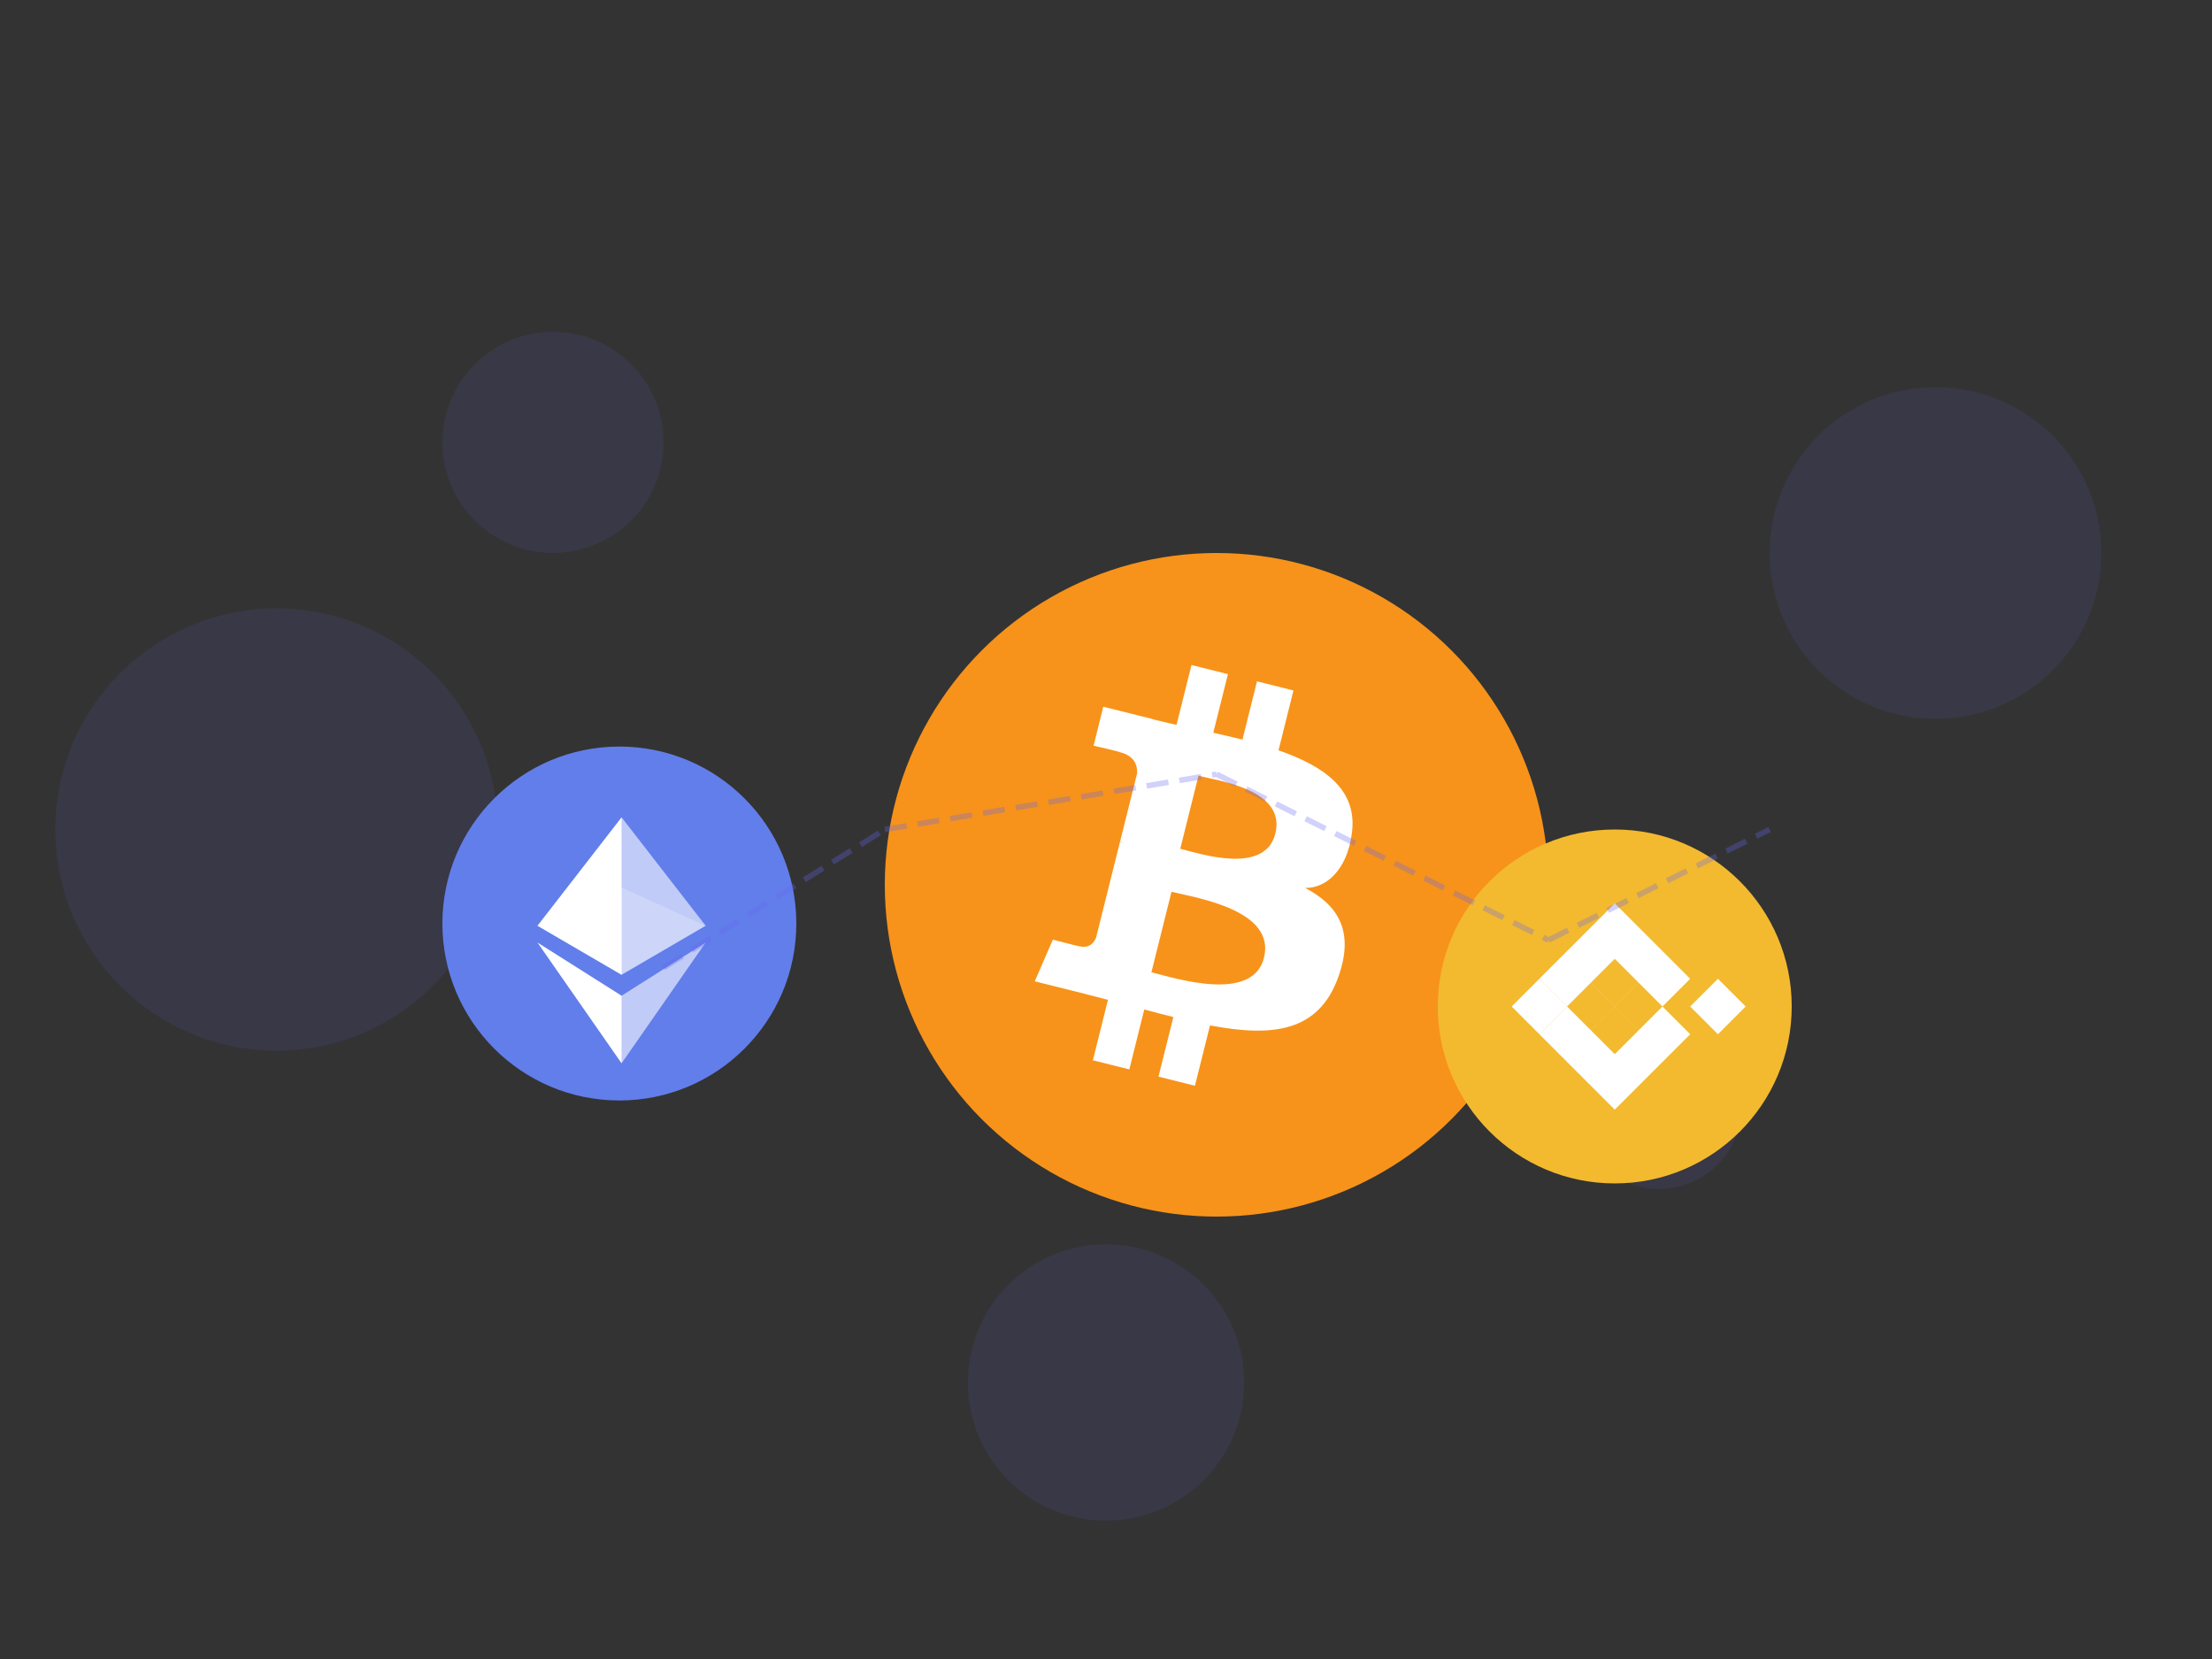 <svg width="400" height="300" viewBox="0 0 400 300" fill="none" xmlns="http://www.w3.org/2000/svg">
  <rect x="0" y="0" width="400" height="300" fill="#333333" stroke="none"/>
  <!-- Background Elements -->
  <g opacity="0.1">
    <circle cx="50" cy="150" r="40" fill="#6366F1"/>
    <circle cx="350" cy="100" r="30" fill="#6366F1"/>
    <circle cx="200" cy="250" r="25" fill="#6366F1"/>
    <circle cx="300" cy="200" r="15" fill="#6366F1"/>
    <circle cx="100" cy="80" r="20" fill="#6366F1"/>
  </g>
  
  <!-- Bitcoin Logo -->
  <g transform="translate(160, 100) scale(1.5)">
    <circle cx="40" cy="40" r="40" fill="#F7931A"/>
    <path d="M56.29,33.91c0.799-5.331-3.266-8.191-8.826-10.122l1.801-7.216l-4.396-1.099l-1.751,7.022
      c-1.155-0.288-2.34-0.558-3.516-0.826l1.764-7.065l-4.395-1.098l-1.802,7.214c-0.955-0.217-1.893-0.433-2.797-0.659l0.005-0.022
      l-6.041-1.507l-1.167,4.696c0,0,3.266,0.748,3.195,0.794c1.781,0.444,2.104,1.624,2.049,2.56l-2.054,8.224
      c0.123,0.031,0.282,0.076,0.457,0.147c-0.147-0.036-0.304-0.076-0.467-0.115l-2.877,11.52c-0.218,0.543-0.772,1.357-2.017,1.048
      c0.045,0.064-3.196-0.797-3.196-0.797l-2.181,5.028l5.706,1.424c1.059,0.266,2.097,0.544,3.118,0.809l-1.818,7.286l4.395,1.098
      l1.801-7.221c1.198,0.325,2.363,0.625,3.507,0.909l-1.794,7.185l4.396,1.098l1.818-7.274c7.491,1.417,13.121,0.846,15.5-5.932
      c1.919-5.45-0.094-8.596-4.041-10.642C53.262,40.438,55.723,38.122,56.29,33.91z M45.717,48.775
      c-1.363,5.474-10.584,2.515-13.576,1.773l2.423-9.709C37.556,41.579,47.136,43.025,45.717,48.775z M47.084,33.818
      c-1.25,5.009-8.965,2.464-11.465,1.839l2.196-8.802C40.316,27.48,48.388,28.548,47.084,33.818z" fill="white"/>
  </g>
  
  <!-- Ethereum Logo -->
  <g transform="translate(80, 135) scale(0.8)">
    <circle cx="40" cy="40" r="40" fill="#627EEA"/>
    <path d="M40.5,16l-0.31,1.06V51.27l0.31,0.31L59.5,40.5L40.5,16z" fill="white" fill-opacity="0.6"/>
    <path d="M40.5,16L21.5,40.5l19,11.08V16z" fill="white"/>
    <path d="M40.5,56.32l-0.23,0.29v14.31l0.23,0.68L59.5,44.31L40.5,56.32z" fill="white" fill-opacity="0.6"/>
    <path d="M40.5,71.6v-15.28L21.5,44.31L40.5,71.6z" fill="white"/>
    <path d="M40.5,51.58l19-11.08l-19-8.62V51.58z" fill="white" fill-opacity="0.2"/>
    <path d="M21.5,40.5l19,11.08V31.88L21.5,40.5z" fill="white" fill-opacity="0.6"/>
  </g>
  
  <!-- Binance Logo -->
  <g transform="translate(260, 150) scale(0.8)">
    <circle cx="40" cy="40" r="40" fill="#F3BA2F"/>
    <path d="M29.22,40.01l10.78-10.78l10.78,10.78l6.27-6.27L40.01,16.7L22.96,33.74L29.22,40.01z" fill="white"/>
    <path d="M16.7,40.01l6.27-6.27l6.27,6.27l-6.27,6.27L16.7,40.01z" fill="white"/>
    <path d="M29.22,40.01l10.78,10.78l10.78-10.78l6.27,6.27l-17.05,17.04L22.96,46.28L29.22,40.01z" fill="white"/>
    <path d="M57.05,40.01l6.27-6.27l6.27,6.27l-6.27,6.27L57.05,40.01z" fill="white"/>
    <path d="M40.01,40.01l10.78-10.78l0.01,0.01l-10.78,10.78L40.01,40.01z" fill="white"/>
    <path d="M40.01,40.01l-10.78-10.78l0.01-0.01l10.78,10.78L40.01,40.01z" fill="white"/>
    <path d="M40.01,40.01l10.78,10.78l-0.01,0.01l-10.78-10.78L40.01,40.01z" fill="white"/>
    <path d="M40.01,40.01l-10.78,10.78l-0.01-0.01l10.78-10.78L40.01,40.01z" fill="white"/>
  </g>
  
  <!-- Connection Lines -->
  <g opacity="0.3" stroke="#6366F1" stroke-width="1" stroke-dasharray="4,2">
    <line x1="160" y1="150" x2="220" y2="140" />
    <line x1="220" y1="140" x2="280" y2="170" />
    <line x1="120" y1="175" x2="160" y2="150" />
    <line x1="280" y1="170" x2="320" y2="150" />
  </g>
</svg> 